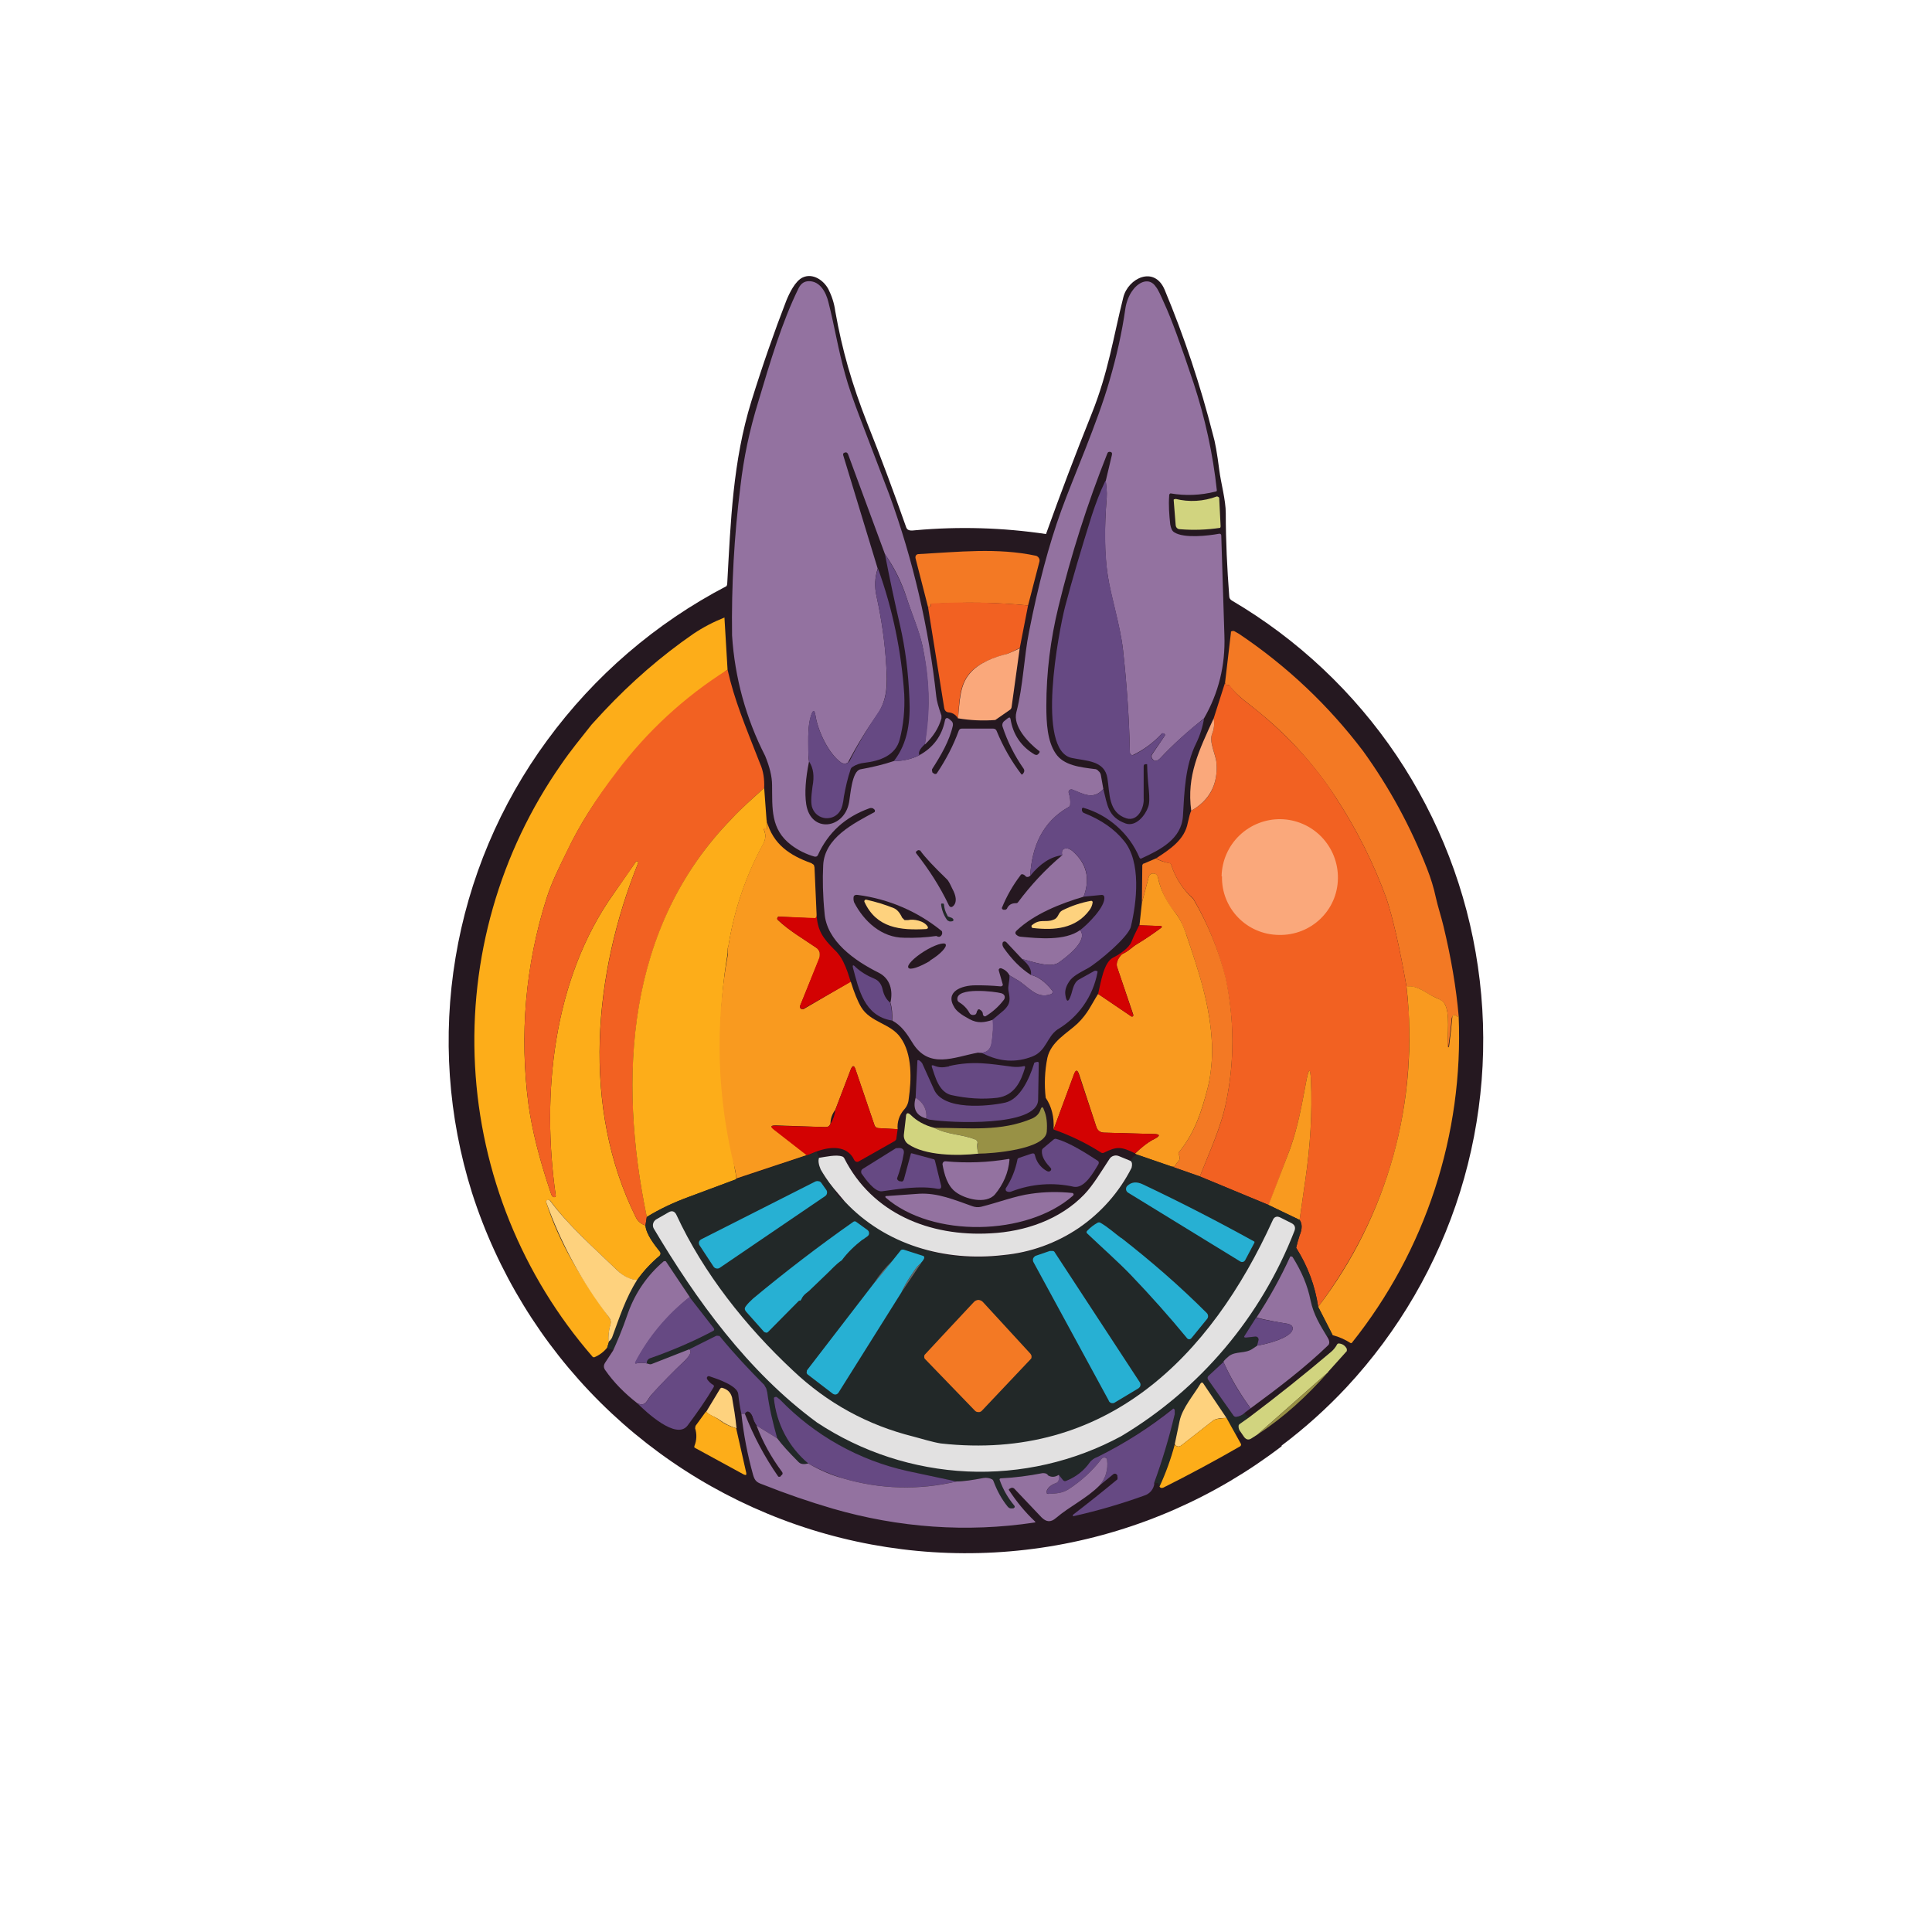 <svg width="24" height="24" viewBox="0 0 24 24" fill="none" xmlns="http://www.w3.org/2000/svg">
<path d="M15.921 17.953V17.966C15.101 18.594 14.142 19.016 13.124 19.196C12.107 19.376 11.061 19.309 10.075 19C9.089 18.691 8.191 18.15 7.458 17.422C6.725 16.694 6.178 15.8 5.863 14.816C5.566 13.872 5.496 12.871 5.659 11.895C5.821 10.919 6.211 9.994 6.797 9.197C7.383 8.396 8.145 7.74 9.025 7.281C9.031 7.271 9.034 7.259 9.034 7.247C9.077 6.476 9.103 5.73 9.334 4.984C9.475 4.53 9.621 4.114 9.767 3.737C9.805 3.643 9.878 3.489 9.973 3.446C10.097 3.39 10.23 3.48 10.29 3.591C10.333 3.677 10.363 3.767 10.376 3.866C10.461 4.346 10.581 4.766 10.774 5.259C10.945 5.687 11.104 6.116 11.258 6.553C11.275 6.6 11.331 6.591 11.37 6.587C11.911 6.538 12.457 6.554 12.994 6.634C13.173 6.134 13.362 5.636 13.56 5.143C13.77 4.62 13.83 4.187 13.954 3.694C14.014 3.454 14.34 3.296 14.468 3.6C14.712 4.185 14.912 4.786 15.068 5.4C15.094 5.486 15.12 5.631 15.146 5.837C15.167 6.004 15.227 6.21 15.227 6.377C15.227 6.72 15.244 7.063 15.27 7.406C15.27 7.431 15.283 7.449 15.304 7.461C16.121 7.942 16.82 8.6 17.349 9.386C17.877 10.173 18.223 11.068 18.359 12.006C18.496 12.944 18.42 13.9 18.138 14.805C17.855 15.71 17.373 16.539 16.727 17.233C16.48 17.497 16.21 17.74 15.921 17.957V17.953Z" fill="#251820"/>
<path d="M11.49 9.244L11.52 8.97C11.554 8.657 11.52 8.327 11.46 8.027C11.417 7.83 11.327 7.629 11.263 7.427C11.201 7.233 11.11 7.05 10.993 6.883L10.534 5.64C10.525 5.623 10.513 5.614 10.491 5.623L10.483 5.627C10.48 5.628 10.478 5.63 10.477 5.633C10.475 5.635 10.474 5.637 10.474 5.64V5.653L10.903 7.063C10.868 7.17 10.86 7.286 10.89 7.414C10.95 7.689 10.993 7.971 11.01 8.28C11.023 8.49 11.023 8.691 10.903 8.867C10.767 9.06 10.643 9.262 10.534 9.471C10.526 9.477 10.517 9.482 10.508 9.484C10.498 9.486 10.488 9.486 10.478 9.484C10.469 9.483 10.461 9.48 10.453 9.476C10.286 9.36 10.157 9.064 10.131 8.893C10.118 8.816 10.101 8.811 10.075 8.889C10.033 9.017 10.041 9.171 10.041 9.313C10.041 9.369 10.041 9.416 10.05 9.459C10.007 9.673 9.994 9.849 10.015 9.99C10.071 10.354 10.487 10.299 10.547 9.969C10.564 9.883 10.581 9.579 10.688 9.557C10.834 9.531 10.976 9.497 11.104 9.454C11.22 9.454 11.327 9.429 11.421 9.381C11.593 9.287 11.7 9.141 11.738 8.953C11.743 8.919 11.764 8.91 11.79 8.931L11.811 8.949C11.821 8.956 11.829 8.966 11.834 8.977C11.838 8.988 11.839 9.001 11.837 9.013C11.794 9.206 11.687 9.386 11.58 9.553C11.576 9.561 11.576 9.57 11.58 9.579C11.58 9.587 11.58 9.596 11.588 9.6L11.601 9.609C11.606 9.613 11.612 9.615 11.618 9.615C11.625 9.615 11.631 9.613 11.636 9.609C11.751 9.437 11.841 9.266 11.91 9.077C11.918 9.06 11.927 9.051 11.948 9.051H12.338C12.348 9.051 12.357 9.054 12.365 9.059C12.373 9.065 12.378 9.072 12.381 9.081C12.46 9.274 12.563 9.456 12.69 9.621H12.698L12.707 9.613L12.716 9.6C12.721 9.593 12.724 9.584 12.724 9.574C12.724 9.565 12.721 9.556 12.716 9.549C12.603 9.388 12.515 9.212 12.454 9.026C12.45 9.014 12.45 9.002 12.453 8.991C12.456 8.98 12.462 8.969 12.471 8.961L12.523 8.919C12.54 8.91 12.548 8.91 12.553 8.931C12.583 9.124 12.685 9.274 12.853 9.373C12.874 9.381 12.887 9.381 12.9 9.364L12.908 9.356L12.913 9.347C12.914 9.344 12.914 9.341 12.914 9.339C12.914 9.336 12.914 9.333 12.913 9.33L12.904 9.326C12.775 9.227 12.578 9.021 12.626 8.846C12.711 8.52 12.72 8.156 12.784 7.843C12.896 7.273 13.028 6.771 13.183 6.343C13.328 5.94 13.633 5.254 13.783 4.727C13.868 4.436 13.937 4.136 13.98 3.831C13.993 3.746 14.027 3.66 14.078 3.596C14.151 3.501 14.28 3.441 14.361 3.566C14.383 3.591 14.417 3.664 14.464 3.771C14.55 3.956 14.67 4.286 14.828 4.761C14.97 5.194 15.068 5.64 15.116 6.09C15.116 6.099 15.111 6.107 15.098 6.107C14.916 6.153 14.726 6.161 14.541 6.129C14.537 6.13 14.534 6.132 14.531 6.135C14.528 6.138 14.526 6.142 14.524 6.146V6.159C14.515 6.274 14.524 6.394 14.537 6.514C14.546 6.561 14.558 6.596 14.588 6.613C14.708 6.69 15.008 6.656 15.146 6.63C15.152 6.629 15.158 6.631 15.163 6.634C15.168 6.639 15.171 6.645 15.171 6.651L15.21 7.894C15.223 8.267 15.137 8.61 14.957 8.923C14.755 9.086 14.571 9.249 14.408 9.424C14.37 9.459 14.34 9.463 14.314 9.424C14.308 9.416 14.305 9.406 14.305 9.396C14.305 9.386 14.308 9.377 14.314 9.369L14.468 9.141C14.477 9.129 14.473 9.12 14.456 9.111H14.434C14.331 9.224 14.207 9.316 14.07 9.381L14.053 9.377C14.047 9.374 14.043 9.37 14.04 9.364C14.037 9.359 14.035 9.353 14.036 9.347C14.027 8.923 13.997 8.499 13.95 8.07C13.915 7.766 13.8 7.414 13.761 7.149C13.718 6.874 13.718 6.553 13.748 6.184C13.753 6.111 13.744 6.043 13.736 5.974L13.813 5.649V5.627C13.811 5.624 13.808 5.621 13.806 5.619C13.803 5.617 13.799 5.615 13.796 5.614C13.774 5.61 13.761 5.614 13.753 5.64C13.507 6.258 13.305 6.892 13.148 7.539C13.05 7.941 12.998 8.353 12.998 8.769C12.998 8.983 13.011 9.21 13.114 9.36C13.213 9.51 13.423 9.531 13.594 9.553C13.616 9.553 13.633 9.561 13.646 9.579C13.661 9.59 13.671 9.607 13.675 9.626L13.706 9.801C13.581 9.943 13.457 9.861 13.324 9.81C13.318 9.807 13.311 9.806 13.304 9.807C13.297 9.808 13.291 9.81 13.286 9.814C13.28 9.819 13.277 9.825 13.275 9.832C13.274 9.839 13.274 9.846 13.277 9.853C13.293 9.9 13.299 9.949 13.294 9.999C13.294 10.004 13.292 10.009 13.289 10.014C13.286 10.018 13.282 10.022 13.277 10.024C12.947 10.209 12.818 10.521 12.797 10.881L12.771 10.894C12.758 10.894 12.75 10.894 12.741 10.886C12.732 10.873 12.718 10.864 12.703 10.86C12.694 10.86 12.681 10.86 12.677 10.873C12.582 10.997 12.504 11.134 12.445 11.28L12.45 11.293L12.463 11.301H12.493L12.501 11.293C12.505 11.293 12.51 11.293 12.51 11.284C12.531 11.241 12.566 11.22 12.617 11.22C12.63 11.22 12.638 11.22 12.647 11.207C12.801 11.001 12.981 10.804 13.195 10.624C13.183 10.569 13.2 10.539 13.247 10.539C13.273 10.539 13.298 10.551 13.324 10.573C13.495 10.723 13.547 10.911 13.461 11.139C13.174 11.224 12.848 11.353 12.63 11.559C12.604 11.584 12.608 11.606 12.647 11.627C12.656 11.632 12.666 11.635 12.677 11.636C12.9 11.657 13.226 11.691 13.418 11.554C13.521 11.683 13.255 11.884 13.153 11.957C13.046 12.03 12.823 11.944 12.698 11.914L12.501 11.704L12.488 11.696C12.483 11.694 12.477 11.694 12.472 11.696C12.467 11.697 12.462 11.7 12.458 11.704L12.454 11.717C12.45 11.734 12.454 11.751 12.467 11.773C12.566 11.914 12.677 12.03 12.806 12.111C12.891 12.129 12.981 12.193 13.067 12.3C13.07 12.303 13.072 12.306 13.074 12.31C13.075 12.313 13.076 12.317 13.076 12.321C13.076 12.325 13.075 12.329 13.074 12.333C13.072 12.337 13.07 12.34 13.067 12.343L13.054 12.351C12.866 12.416 12.775 12.248 12.626 12.167C12.597 12.15 12.568 12.133 12.54 12.116C12.519 12.075 12.484 12.045 12.441 12.03C12.438 12.028 12.435 12.028 12.431 12.028C12.428 12.027 12.425 12.028 12.421 12.029C12.418 12.03 12.415 12.032 12.413 12.035C12.41 12.037 12.408 12.04 12.407 12.043V12.056L12.454 12.219C12.456 12.223 12.457 12.227 12.457 12.231C12.457 12.236 12.456 12.24 12.454 12.244L12.437 12.253H12.428C12.324 12.243 12.22 12.239 12.116 12.24C11.948 12.24 11.73 12.317 11.858 12.518C11.884 12.561 11.944 12.608 12.043 12.66C12.146 12.716 12.227 12.703 12.334 12.668C12.343 12.754 12.334 12.84 12.321 12.947C12.308 13.046 12.248 13.088 12.15 13.076C11.85 13.131 11.537 13.29 11.331 12.947C11.263 12.836 11.198 12.741 11.083 12.677C11.087 12.6 11.083 12.523 11.061 12.454C11.095 12.309 11.061 12.154 10.911 12.081C10.62 11.936 10.268 11.691 10.243 11.344C10.221 11.121 10.217 10.924 10.226 10.748C10.243 10.406 10.603 10.23 10.864 10.088C10.866 10.087 10.867 10.085 10.867 10.083C10.868 10.08 10.868 10.078 10.868 10.076V10.063L10.86 10.054C10.852 10.046 10.843 10.04 10.832 10.038C10.821 10.036 10.81 10.037 10.8 10.041C10.5 10.149 10.286 10.341 10.157 10.629L10.14 10.641H10.118C10.013 10.611 9.914 10.562 9.827 10.496C9.57 10.299 9.595 10.041 9.591 9.754C9.591 9.647 9.561 9.527 9.505 9.39C9.267 8.925 9.127 8.416 9.094 7.894C9.085 7.277 9.12 6.66 9.197 6.047C9.24 5.679 9.308 5.353 9.424 4.976C9.565 4.504 9.711 4.007 9.921 3.579C9.951 3.519 9.994 3.493 10.05 3.493C10.187 3.493 10.26 3.63 10.29 3.75C10.367 4.05 10.414 4.354 10.5 4.654C10.538 4.796 10.603 4.98 10.688 5.203L11.048 6.146C11.342 6.955 11.538 7.797 11.631 8.653C11.636 8.704 11.657 8.781 11.695 8.889V8.923C11.661 9.043 11.593 9.15 11.494 9.244H11.49Z" fill="#9372A0"/>
<path d="M13.736 5.974C13.744 6.043 13.753 6.111 13.748 6.18C13.718 6.553 13.723 6.874 13.761 7.149C13.804 7.414 13.915 7.761 13.95 8.07C13.999 8.5 14.028 8.932 14.036 9.364L14.053 9.377C14.058 9.38 14.064 9.381 14.07 9.381C14.076 9.381 14.082 9.38 14.087 9.377C14.22 9.31 14.339 9.218 14.438 9.107H14.447L14.456 9.111C14.473 9.12 14.477 9.129 14.468 9.141L14.31 9.369C14.304 9.377 14.301 9.386 14.301 9.396C14.301 9.406 14.304 9.416 14.31 9.424C14.34 9.463 14.37 9.459 14.408 9.424C14.571 9.253 14.751 9.081 14.957 8.927C14.939 9.034 14.906 9.138 14.858 9.236C14.721 9.514 14.713 9.836 14.695 10.136C14.678 10.423 14.413 10.556 14.181 10.663C14.179 10.664 14.177 10.665 14.174 10.666C14.171 10.666 14.169 10.666 14.166 10.665C14.164 10.664 14.162 10.663 14.16 10.661C14.158 10.659 14.156 10.657 14.155 10.654C14.092 10.505 13.996 10.371 13.874 10.264C13.753 10.156 13.609 10.077 13.453 10.033C13.45 10.034 13.447 10.036 13.445 10.038C13.443 10.04 13.441 10.043 13.44 10.046V10.067C13.444 10.084 13.453 10.097 13.47 10.101C13.684 10.187 13.843 10.299 13.958 10.44C14.181 10.701 14.121 11.211 14.048 11.511C14.018 11.64 13.637 11.957 13.517 12.026C13.44 12.069 13.35 12.111 13.298 12.171C13.247 12.236 13.226 12.3 13.234 12.356C13.247 12.454 13.273 12.454 13.303 12.364C13.324 12.309 13.333 12.206 13.405 12.167L13.581 12.069C13.594 12.06 13.607 12.056 13.616 12.06C13.633 12.06 13.637 12.069 13.633 12.081C13.605 12.228 13.547 12.367 13.461 12.489C13.376 12.611 13.264 12.713 13.136 12.789C13.003 12.883 12.998 13.054 12.827 13.123C12.621 13.204 12.42 13.191 12.214 13.088C12.204 13.083 12.192 13.08 12.18 13.08C12.168 13.08 12.157 13.079 12.146 13.076C12.244 13.088 12.304 13.046 12.317 12.947C12.334 12.844 12.338 12.75 12.33 12.668L12.471 12.549C12.557 12.467 12.548 12.411 12.527 12.304C12.518 12.248 12.544 12.184 12.54 12.116L12.626 12.167C12.775 12.248 12.866 12.416 13.054 12.351L13.067 12.343L13.075 12.33C13.077 12.325 13.077 12.319 13.075 12.314C13.074 12.309 13.071 12.304 13.067 12.3C12.981 12.193 12.896 12.129 12.806 12.111C12.818 12.051 12.784 11.987 12.698 11.914C12.823 11.944 13.046 12.03 13.153 11.957C13.255 11.884 13.521 11.683 13.418 11.554C13.504 11.49 13.736 11.263 13.718 11.143C13.718 11.139 13.716 11.135 13.714 11.132C13.713 11.128 13.71 11.125 13.707 11.123C13.703 11.12 13.7 11.119 13.696 11.118C13.692 11.117 13.688 11.117 13.684 11.117L13.461 11.139C13.547 10.911 13.5 10.723 13.324 10.573C13.303 10.552 13.276 10.54 13.247 10.539C13.204 10.539 13.183 10.569 13.195 10.624C13.054 10.641 12.921 10.727 12.797 10.881C12.818 10.521 12.947 10.209 13.277 10.024C13.282 10.022 13.286 10.018 13.289 10.014C13.292 10.009 13.294 10.004 13.294 9.999C13.299 9.949 13.293 9.9 13.277 9.853L13.277 9.831L13.286 9.814C13.291 9.809 13.299 9.806 13.306 9.806C13.314 9.805 13.322 9.806 13.328 9.81C13.457 9.861 13.585 9.943 13.706 9.801C13.757 9.999 13.761 10.149 13.984 10.23C14.113 10.273 14.228 10.127 14.263 10.024C14.28 9.981 14.28 9.909 14.271 9.81C14.26 9.705 14.252 9.599 14.25 9.493H14.233C14.216 9.493 14.207 9.501 14.207 9.519V9.917C14.216 10.028 14.138 10.209 13.993 10.166C13.765 10.093 13.787 9.853 13.757 9.669C13.723 9.446 13.495 9.454 13.316 9.416C12.866 9.326 13.153 7.843 13.23 7.539C13.32 7.196 13.431 6.823 13.56 6.411C13.611 6.253 13.667 6.107 13.731 5.974H13.736Z" fill="#664983"/>
<path d="M14.601 6.197C14.772 6.24 14.951 6.229 15.116 6.167C15.122 6.167 15.127 6.169 15.133 6.172C15.138 6.175 15.143 6.179 15.146 6.184V6.197L15.163 6.54L15.158 6.557C14.992 6.582 14.824 6.588 14.657 6.574C14.642 6.574 14.629 6.568 14.618 6.557C14.611 6.549 14.606 6.538 14.605 6.527L14.58 6.214V6.206L14.588 6.201H14.601V6.197Z" fill="#D1D47F"/>
<path d="M12.771 7.521C12.37 7.482 11.965 7.476 11.563 7.504C11.561 7.508 11.561 7.513 11.563 7.517C11.563 7.534 11.554 7.539 11.528 7.539L11.374 6.939C11.372 6.932 11.371 6.925 11.372 6.919C11.372 6.912 11.375 6.906 11.378 6.9C11.382 6.895 11.387 6.89 11.393 6.887C11.399 6.884 11.406 6.883 11.413 6.883C11.901 6.857 12.39 6.801 12.87 6.904C12.877 6.906 12.884 6.909 12.889 6.914C12.895 6.918 12.9 6.924 12.904 6.93C12.908 6.936 12.911 6.943 12.913 6.951C12.914 6.958 12.914 6.965 12.913 6.973L12.771 7.521Z" fill="#F37924"/>
<path d="M10.993 6.883C11.108 7.054 11.198 7.234 11.263 7.427C11.327 7.629 11.421 7.83 11.46 8.027C11.551 8.427 11.561 8.841 11.49 9.244C11.425 9.304 11.404 9.347 11.421 9.381C11.323 9.431 11.214 9.456 11.104 9.454C11.284 9.223 11.31 8.944 11.297 8.679C11.284 8.349 11.245 8.049 11.181 7.77C11.113 7.475 11.05 7.18 10.993 6.883Z" fill="#664983"/>
<path d="M10.907 7.063C11.089 7.566 11.198 8.093 11.233 8.627C11.241 8.816 11.224 9 11.177 9.184C11.126 9.386 10.928 9.454 10.736 9.476C10.684 9.481 10.633 9.499 10.59 9.527C10.58 9.533 10.572 9.542 10.568 9.553C10.53 9.664 10.504 9.78 10.483 9.896C10.474 9.981 10.457 10.041 10.44 10.067C10.422 10.099 10.395 10.125 10.363 10.142C10.331 10.159 10.294 10.166 10.258 10.164C10.222 10.161 10.187 10.148 10.158 10.127C10.128 10.105 10.106 10.075 10.093 10.041C10.071 9.99 10.075 9.904 10.093 9.771C10.118 9.643 10.105 9.54 10.05 9.459C10.043 9.41 10.041 9.362 10.041 9.313C10.041 9.171 10.033 9.013 10.075 8.884C10.101 8.811 10.118 8.816 10.131 8.893C10.157 9.064 10.286 9.364 10.453 9.476C10.461 9.481 10.47 9.485 10.48 9.486C10.49 9.488 10.5 9.487 10.51 9.485C10.519 9.483 10.528 9.478 10.536 9.472C10.544 9.466 10.551 9.459 10.556 9.45C10.654 9.253 10.77 9.056 10.898 8.867C11.027 8.691 11.027 8.49 11.01 8.28C10.993 7.989 10.953 7.699 10.89 7.414C10.86 7.286 10.868 7.17 10.907 7.063Z" fill="#664983"/>
<path d="M12.771 7.521L12.668 8.049C12.619 8.074 12.569 8.099 12.518 8.121C12.351 8.164 12.154 8.237 12.047 8.361C11.918 8.511 11.918 8.696 11.901 8.927C11.891 8.906 11.875 8.888 11.855 8.874C11.836 8.861 11.813 8.852 11.79 8.85C11.774 8.85 11.759 8.844 11.747 8.833C11.738 8.823 11.732 8.811 11.73 8.799L11.528 7.539C11.554 7.539 11.567 7.534 11.563 7.517C11.561 7.513 11.561 7.508 11.563 7.504C11.564 7.502 11.566 7.5 11.568 7.498C11.57 7.497 11.573 7.496 11.575 7.496C11.995 7.474 12.39 7.483 12.771 7.521Z" fill="#F26122"/>
<path d="M9.038 8.319L8.867 8.447C8.408 8.763 8.002 9.151 7.667 9.596C7.401 9.926 7.195 10.256 7.041 10.581C6.925 10.817 6.853 10.963 6.788 11.164C6.527 11.989 6.451 12.861 6.565 13.719C6.608 14.031 6.698 14.391 6.835 14.799C6.844 14.82 6.848 14.858 6.878 14.871H6.887C6.891 14.871 6.896 14.87 6.899 14.866C6.902 14.863 6.904 14.859 6.904 14.854C6.724 13.603 6.865 12.167 7.624 11.1L7.898 10.706C7.907 10.697 7.911 10.697 7.92 10.701C7.928 10.701 7.928 10.71 7.928 10.719C7.371 12.098 7.221 13.753 7.898 15.12C7.92 15.167 7.963 15.206 8.018 15.223C8.027 15.334 8.13 15.463 8.198 15.549C8.204 15.556 8.207 15.566 8.206 15.575C8.205 15.585 8.201 15.593 8.194 15.6C8.091 15.686 7.997 15.784 7.915 15.9C7.83 15.9 7.744 15.857 7.658 15.771C7.38 15.501 7.067 15.231 6.835 14.914C6.827 14.906 6.814 14.901 6.793 14.914C6.784 14.914 6.784 14.923 6.784 14.931C6.955 15.471 7.238 15.904 7.564 16.363C7.585 16.393 7.594 16.423 7.581 16.461C7.56 16.534 7.555 16.603 7.564 16.671L7.543 16.74C7.501 16.793 7.446 16.834 7.384 16.86H7.371L7.363 16.856C6.486 15.848 5.972 14.575 5.901 13.241C5.83 11.907 6.207 10.588 6.973 9.493C7.084 9.33 7.221 9.163 7.35 9L7.5 8.837C7.838 8.477 8.211 8.151 8.614 7.873C8.735 7.792 8.864 7.725 9 7.671V7.684L9.038 8.319Z" fill="#FDAD19"/>
<path d="M18.12 12.621C18.111 12.63 18.103 12.63 18.094 12.621C18.092 12.618 18.088 12.615 18.085 12.613C18.081 12.61 18.077 12.609 18.073 12.608C18.06 12.608 18.051 12.613 18.043 12.621L18.034 12.647C18.023 12.769 18.008 12.89 17.991 13.011C17.983 13.011 17.983 13.007 17.983 13.003C17.978 12.866 18.017 12.579 17.944 12.467C17.927 12.441 17.893 12.416 17.837 12.394C17.726 12.351 17.605 12.227 17.473 12.261C17.387 11.764 17.301 11.4 17.224 11.164C17.064 10.724 16.854 10.305 16.598 9.913C16.342 9.519 16.027 9.166 15.664 8.867C15.54 8.76 15.373 8.653 15.278 8.524C15.274 8.511 15.261 8.507 15.244 8.507C15.231 8.507 15.223 8.507 15.223 8.494L15.218 8.481L15.291 7.86V7.847C15.294 7.844 15.299 7.841 15.303 7.84C15.307 7.838 15.312 7.838 15.317 7.839H15.33L15.39 7.873C15.99 8.276 16.504 8.764 16.933 9.33C17.258 9.78 17.524 10.27 17.726 10.787C17.773 10.907 17.811 11.027 17.837 11.151C17.863 11.267 17.901 11.379 17.931 11.503C18.026 11.897 18.09 12.274 18.12 12.621Z" fill="#F37924"/>
<path d="M12.668 8.049L12.566 8.786C12.565 8.792 12.563 8.797 12.56 8.802C12.557 8.808 12.553 8.812 12.548 8.816L12.364 8.944C12.21 8.956 12.054 8.949 11.901 8.923C11.923 8.696 11.923 8.511 12.047 8.366C12.154 8.237 12.351 8.16 12.518 8.121C12.569 8.1 12.619 8.077 12.668 8.053L12.668 8.049Z" fill="#FAA87B"/>
<path d="M9.038 8.319C9.124 8.7 9.248 8.991 9.441 9.484C9.484 9.579 9.497 9.681 9.493 9.789C9.347 9.917 9.214 10.041 9.094 10.166C7.783 11.511 7.675 13.389 8.035 15.116L8.018 15.223C7.992 15.215 7.968 15.201 7.948 15.184C7.927 15.166 7.91 15.144 7.898 15.12C7.221 13.748 7.375 12.098 7.928 10.719C7.928 10.71 7.928 10.706 7.92 10.701C7.911 10.697 7.907 10.701 7.898 10.706C7.77 10.899 7.675 11.027 7.624 11.1C6.865 12.167 6.724 13.603 6.904 14.854C6.904 14.859 6.902 14.863 6.899 14.866C6.896 14.87 6.891 14.871 6.887 14.871H6.878C6.848 14.858 6.844 14.82 6.835 14.799C6.698 14.391 6.608 14.031 6.565 13.719C6.454 12.853 6.523 12.004 6.788 11.164C6.853 10.963 6.925 10.817 7.041 10.577C7.195 10.256 7.401 9.926 7.658 9.591C8.037 9.086 8.504 8.655 9.038 8.319ZM15.214 8.481C15.216 8.486 15.219 8.49 15.223 8.494C15.223 8.503 15.231 8.511 15.244 8.507C15.261 8.507 15.274 8.511 15.283 8.524C15.368 8.653 15.54 8.76 15.664 8.867C16.063 9.201 16.371 9.553 16.598 9.913C16.854 10.305 17.064 10.724 17.224 11.164C17.301 11.4 17.387 11.764 17.473 12.261C17.49 12.45 17.503 12.57 17.503 12.626C17.554 13.954 17.177 15.159 16.375 16.234C16.337 15.973 16.244 15.723 16.101 15.501C16.113 15.449 16.127 15.398 16.144 15.347C16.178 15.266 16.178 15.201 16.144 15.154L16.213 14.674C16.277 14.246 16.303 13.821 16.285 13.418C16.277 13.264 16.26 13.264 16.23 13.414C16.174 13.714 16.127 13.989 16.024 14.276L15.763 14.97L14.905 14.614C15.025 14.31 15.171 13.997 15.231 13.693C15.338 13.178 15.334 12.664 15.223 12.15C15.137 11.804 15.003 11.472 14.824 11.164C14.695 11.049 14.601 10.907 14.55 10.744C14.548 10.739 14.545 10.733 14.54 10.73C14.536 10.726 14.53 10.723 14.524 10.723C14.467 10.711 14.412 10.691 14.361 10.663C14.533 10.551 14.717 10.431 14.755 10.221C14.773 10.14 14.786 10.093 14.798 10.071C15.03 9.943 15.133 9.741 15.111 9.471C15.107 9.386 15.017 9.214 15.056 9.12C15.082 9.058 15.089 8.989 15.077 8.923L15.218 8.481L15.214 8.481Z" fill="#F26122"/>
<path d="M15.077 8.923C15.089 8.989 15.082 9.058 15.056 9.12C15.017 9.219 15.107 9.386 15.111 9.476C15.133 9.741 15.025 9.943 14.798 10.071C14.738 9.634 14.897 9.317 15.077 8.923Z" fill="#FAA87B"/>
<path d="M9.493 9.789L9.523 10.196L9.527 10.303C9.527 10.311 9.527 10.311 9.523 10.307L9.505 10.294L9.501 10.29H9.493L9.489 10.292L9.487 10.295L9.487 10.299L9.488 10.303C9.514 10.363 9.514 10.418 9.484 10.479C9.265 10.879 9.117 11.314 9.047 11.764C9.03 11.79 9.043 11.829 9.038 11.85C8.931 12.485 8.922 13.133 9.013 13.77C9.053 14.02 9.091 14.27 9.128 14.52C9.137 14.563 9.145 14.601 9.145 14.649L8.571 14.863C8.37 14.936 8.19 15.021 8.035 15.12C7.675 13.389 7.778 11.511 9.094 10.166C9.214 10.037 9.351 9.917 9.493 9.789Z" fill="#FDAD19"/>
<path d="M15.18 10.886C15.171 11.284 15.488 11.61 15.887 11.614C16.285 11.623 16.616 11.31 16.62 10.911C16.623 10.72 16.55 10.535 16.417 10.397C16.284 10.259 16.102 10.18 15.911 10.176C15.719 10.173 15.534 10.246 15.396 10.379C15.258 10.512 15.179 10.694 15.175 10.886H15.18Z" fill="#FAA87B"/>
<path d="M9.523 10.196C9.604 10.487 9.805 10.624 10.08 10.723L10.11 10.744L10.118 10.774L10.144 11.361V11.379C10.144 11.383 10.144 11.387 10.142 11.39C10.141 11.394 10.139 11.397 10.136 11.4C10.131 11.405 10.125 11.408 10.118 11.409L9.685 11.387H9.668C9.663 11.39 9.659 11.394 9.657 11.4C9.654 11.405 9.654 11.411 9.655 11.417L9.664 11.43C9.801 11.559 9.99 11.67 10.14 11.773C10.161 11.786 10.174 11.807 10.183 11.829V11.897L9.938 12.497V12.514L9.947 12.531L9.964 12.536H9.981L10.568 12.193C10.611 12.33 10.654 12.437 10.697 12.51C10.813 12.703 11.061 12.711 11.185 12.887C11.335 13.093 11.323 13.414 11.288 13.654C11.284 13.704 11.263 13.751 11.228 13.787C11.2 13.82 11.178 13.858 11.165 13.899C11.152 13.941 11.147 13.984 11.151 14.027L10.911 14.014C10.901 14.014 10.891 14.01 10.883 14.004C10.874 13.998 10.868 13.989 10.864 13.98L10.628 13.286C10.611 13.23 10.59 13.23 10.568 13.286L10.376 13.787C10.338 13.836 10.317 13.896 10.316 13.959C10.303 13.989 10.286 14.001 10.255 14.001L9.638 13.98C9.574 13.98 9.565 13.993 9.617 14.031L10.024 14.348L9.145 14.64C9.145 14.597 9.137 14.554 9.128 14.516C8.909 13.644 8.879 12.734 9.043 11.85C9.043 11.824 9.03 11.786 9.047 11.76C9.117 11.309 9.265 10.874 9.484 10.474C9.498 10.448 9.506 10.419 9.507 10.389C9.508 10.359 9.501 10.33 9.488 10.303C9.486 10.303 9.484 10.302 9.482 10.3C9.481 10.299 9.48 10.296 9.48 10.294C9.48 10.292 9.481 10.29 9.482 10.288C9.484 10.287 9.486 10.286 9.488 10.286H9.505L9.523 10.303L9.527 10.303V10.191L9.523 10.196Z" fill="#F99A1F"/>
<path d="M11.828 11.036C11.88 11.13 11.884 11.198 11.854 11.241C11.824 11.28 11.798 11.276 11.781 11.233C11.674 11.01 11.541 10.804 11.387 10.607C11.374 10.594 11.374 10.581 11.387 10.573L11.4 10.564C11.403 10.562 11.407 10.561 11.411 10.561C11.414 10.561 11.418 10.562 11.421 10.564H11.43C11.49 10.65 11.601 10.766 11.76 10.92C11.777 10.933 11.798 10.971 11.828 11.036Z" fill="#251820"/>
<path d="M14.357 10.663C14.408 10.693 14.464 10.71 14.528 10.723C14.537 10.723 14.546 10.731 14.55 10.744C14.601 10.907 14.695 11.049 14.824 11.168C15.004 11.475 15.14 11.805 15.227 12.15C15.334 12.664 15.338 13.178 15.231 13.693C15.171 13.993 15.025 14.31 14.905 14.614L14.563 14.494L14.58 14.49C14.593 14.49 14.601 14.481 14.605 14.469C14.612 14.455 14.62 14.444 14.631 14.434C14.657 14.409 14.661 14.379 14.644 14.344C14.641 14.34 14.639 14.335 14.639 14.329C14.639 14.324 14.641 14.319 14.644 14.314C14.841 14.074 14.927 13.813 15.004 13.508C15.043 13.358 15.064 13.123 15.056 12.977C15.034 12.484 14.893 12.077 14.738 11.614C14.695 11.498 14.653 11.4 14.597 11.336C14.493 11.213 14.421 11.068 14.387 10.911C14.378 10.868 14.357 10.847 14.314 10.851C14.305 10.853 14.296 10.858 14.288 10.864C14.28 10.871 14.274 10.88 14.271 10.89L14.185 11.216L14.19 10.753C14.19 10.744 14.19 10.74 14.198 10.736C14.198 10.731 14.203 10.727 14.211 10.727L14.361 10.663L14.357 10.663Z" fill="#F37924"/>
<path d="M14.563 14.494L14.126 14.344C14.118 14.339 14.109 14.334 14.1 14.331C14.185 14.246 14.271 14.181 14.344 14.147C14.417 14.108 14.413 14.087 14.327 14.087L13.718 14.07C13.667 14.07 13.633 14.044 13.62 14.001L13.405 13.346C13.384 13.286 13.363 13.286 13.341 13.346L13.088 14.031C13.097 13.873 13.063 13.744 12.99 13.637C12.971 13.471 12.978 13.303 13.011 13.14C13.058 12.938 13.251 12.84 13.384 12.716C13.517 12.587 13.556 12.48 13.641 12.347L14.053 12.626C14.055 12.627 14.057 12.628 14.06 12.628C14.062 12.629 14.065 12.629 14.068 12.628C14.07 12.627 14.072 12.626 14.074 12.624C14.076 12.622 14.078 12.62 14.078 12.617V12.604L13.877 12.013C13.864 11.97 13.877 11.918 13.928 11.863C13.935 11.855 13.944 11.849 13.954 11.846C14.018 11.816 14.07 11.76 14.121 11.73C14.22 11.67 14.323 11.601 14.421 11.528C14.438 11.516 14.438 11.507 14.413 11.503L14.155 11.494L14.185 11.216L14.271 10.89C14.271 10.881 14.28 10.873 14.288 10.864C14.296 10.858 14.305 10.853 14.314 10.851C14.357 10.847 14.378 10.864 14.387 10.911C14.417 11.057 14.49 11.198 14.601 11.34C14.653 11.404 14.7 11.498 14.738 11.614C14.893 12.073 15.034 12.484 15.056 12.977C15.064 13.127 15.043 13.358 15.004 13.508C14.927 13.809 14.841 14.074 14.644 14.314C14.641 14.319 14.639 14.324 14.639 14.329C14.639 14.335 14.641 14.34 14.644 14.344C14.661 14.379 14.657 14.409 14.631 14.434C14.62 14.444 14.612 14.455 14.605 14.469C14.604 14.474 14.601 14.479 14.596 14.483C14.591 14.487 14.586 14.489 14.58 14.49H14.563V14.494Z" fill="#F99A1F"/>
<path d="M10.611 11.211C10.604 11.192 10.601 11.172 10.603 11.151C10.603 11.126 10.62 11.113 10.654 11.117C11.038 11.167 11.4 11.322 11.7 11.567C11.703 11.573 11.704 11.58 11.704 11.587C11.705 11.594 11.704 11.6 11.701 11.607C11.699 11.613 11.695 11.619 11.691 11.624C11.686 11.629 11.68 11.633 11.674 11.636C11.665 11.64 11.648 11.636 11.631 11.627C11.499 11.646 11.366 11.653 11.233 11.649C10.95 11.649 10.731 11.443 10.611 11.211Z" fill="#251820"/>
<path d="M11.207 11.4L11.237 11.43H11.28C11.348 11.413 11.481 11.438 11.524 11.511C11.526 11.515 11.527 11.518 11.527 11.522C11.527 11.526 11.526 11.53 11.524 11.533L11.507 11.541C11.181 11.559 10.89 11.528 10.74 11.207C10.738 11.204 10.737 11.2 10.737 11.196C10.737 11.193 10.738 11.189 10.74 11.186C10.742 11.181 10.746 11.178 10.751 11.177C10.756 11.175 10.761 11.175 10.765 11.177C10.881 11.203 10.993 11.237 11.1 11.28C11.143 11.297 11.177 11.336 11.207 11.4ZM13.084 11.426C13.153 11.404 13.14 11.34 13.195 11.31C13.309 11.253 13.43 11.212 13.556 11.19C13.559 11.19 13.563 11.192 13.566 11.194C13.569 11.196 13.571 11.199 13.573 11.203V11.211C13.568 11.246 13.556 11.276 13.534 11.306C13.363 11.537 13.101 11.559 12.831 11.528C12.828 11.528 12.824 11.527 12.821 11.524C12.818 11.522 12.816 11.519 12.814 11.516V11.503C12.814 11.498 12.814 11.494 12.823 11.49C12.921 11.409 12.99 11.464 13.084 11.426Z" fill="#FED27E"/>
<path d="M11.794 11.391L11.828 11.404L11.841 11.417C11.85 11.438 11.841 11.447 11.798 11.447L11.777 11.438C11.77 11.434 11.764 11.428 11.76 11.421C11.722 11.366 11.699 11.303 11.691 11.237C11.691 11.229 11.691 11.224 11.7 11.224H11.713C11.721 11.224 11.721 11.224 11.726 11.233C11.73 11.284 11.743 11.327 11.768 11.37C11.768 11.383 11.781 11.387 11.794 11.391Z" fill="#222828"/>
<path d="M10.144 11.357C10.153 11.559 10.226 11.657 10.358 11.79C10.414 11.841 10.448 11.893 10.474 11.944C10.517 12.03 10.543 12.116 10.568 12.197L9.981 12.531C9.977 12.534 9.973 12.535 9.969 12.535C9.964 12.535 9.96 12.534 9.956 12.533C9.952 12.531 9.948 12.529 9.945 12.525C9.942 12.522 9.94 12.518 9.938 12.514V12.497L10.178 11.897C10.187 11.875 10.188 11.851 10.181 11.828C10.174 11.805 10.16 11.786 10.14 11.773C9.99 11.67 9.797 11.559 9.668 11.43C9.66 11.43 9.66 11.421 9.655 11.417C9.655 11.412 9.656 11.407 9.658 11.402C9.66 11.398 9.664 11.394 9.668 11.391L9.685 11.387L10.114 11.404C10.118 11.405 10.122 11.405 10.125 11.405C10.129 11.404 10.133 11.402 10.136 11.4C10.139 11.397 10.141 11.394 10.142 11.39C10.144 11.387 10.144 11.383 10.144 11.379V11.361L10.144 11.357ZM14.151 11.494L14.413 11.503C14.438 11.503 14.438 11.516 14.421 11.528C14.323 11.601 14.22 11.67 14.121 11.73C14.07 11.76 14.018 11.816 13.95 11.846C13.941 11.85 13.934 11.855 13.928 11.863C13.881 11.918 13.864 11.97 13.877 12.013C13.945 12.213 14.012 12.413 14.078 12.613C14.078 12.616 14.077 12.618 14.075 12.621C14.074 12.623 14.072 12.625 14.069 12.626C14.066 12.627 14.063 12.629 14.06 12.628C14.057 12.628 14.055 12.627 14.053 12.626L13.641 12.347C13.675 12.206 13.71 11.957 13.825 11.897C13.903 11.858 14.023 11.781 14.057 11.696C14.087 11.618 14.121 11.559 14.151 11.494Z" fill="#D30202"/>
<path d="M11.554 11.931C11.683 11.854 11.768 11.76 11.747 11.73C11.73 11.7 11.605 11.739 11.477 11.82C11.348 11.901 11.263 11.991 11.284 12.021C11.301 12.056 11.425 12.013 11.554 11.936V11.931Z" fill="#251820"/>
<path d="M11.057 12.454C11.078 12.523 11.083 12.596 11.078 12.677C10.736 12.621 10.667 12.287 10.598 12.03C10.585 11.987 10.598 11.979 10.628 12.013C10.693 12.073 10.77 12.12 10.864 12.159C10.915 12.18 10.95 12.227 10.963 12.287C10.98 12.364 11.01 12.416 11.057 12.454Z" fill="#664983"/>
<path d="M17.473 12.257C17.601 12.227 17.726 12.347 17.837 12.394C17.893 12.416 17.927 12.437 17.944 12.467C18.017 12.579 17.978 12.866 17.983 13.003L17.991 13.011L18 13.003C18.017 12.875 18.031 12.746 18.043 12.617C18.047 12.613 18.051 12.611 18.057 12.609C18.062 12.608 18.067 12.607 18.073 12.608C18.081 12.608 18.09 12.613 18.094 12.621C18.103 12.63 18.111 12.63 18.12 12.621C18.182 14.092 17.71 15.535 16.791 16.684H16.778C16.71 16.641 16.637 16.607 16.555 16.586L16.375 16.234C17.24 15.101 17.634 13.678 17.473 12.261L17.473 12.257Z" fill="#F99A1F"/>
<path d="M12.146 12.549C12.138 12.555 12.134 12.565 12.133 12.574C12.131 12.584 12.127 12.593 12.12 12.6C12.112 12.605 12.103 12.608 12.094 12.608C12.084 12.61 12.074 12.608 12.064 12.604C12.055 12.599 12.048 12.592 12.043 12.583C12.013 12.528 11.968 12.482 11.914 12.45C11.908 12.447 11.903 12.441 11.899 12.435C11.895 12.43 11.893 12.423 11.893 12.416C11.876 12.257 12.364 12.317 12.437 12.338C12.446 12.34 12.455 12.344 12.463 12.35C12.47 12.356 12.476 12.364 12.48 12.373C12.482 12.382 12.482 12.391 12.48 12.4C12.478 12.409 12.473 12.417 12.467 12.424C12.405 12.505 12.328 12.574 12.24 12.626C12.235 12.626 12.23 12.625 12.225 12.623C12.221 12.62 12.217 12.617 12.214 12.613C12.212 12.609 12.21 12.604 12.21 12.6C12.21 12.574 12.197 12.557 12.175 12.544C12.171 12.54 12.166 12.538 12.161 12.538C12.155 12.538 12.149 12.54 12.146 12.544V12.549Z" fill="#9372A0"/>
<path d="M11.507 13.894C11.513 13.843 11.504 13.791 11.48 13.745C11.456 13.699 11.419 13.662 11.374 13.637L11.396 13.183V13.174C11.397 13.172 11.399 13.171 11.401 13.17C11.404 13.169 11.406 13.169 11.408 13.17H11.413C11.43 13.178 11.443 13.191 11.456 13.209L11.601 13.53C11.713 13.8 12.274 13.744 12.488 13.697C12.673 13.654 12.788 13.397 12.844 13.217C12.844 13.204 12.853 13.196 12.866 13.196L12.883 13.191C12.896 13.191 12.904 13.191 12.904 13.209L12.896 13.659C12.896 14.006 11.781 13.946 11.567 13.911C11.546 13.91 11.526 13.904 11.507 13.894Z" fill="#664983"/>
<path d="M11.79 13.243C12.094 13.174 12.304 13.217 12.574 13.251C12.624 13.257 12.675 13.255 12.724 13.243L12.733 13.247V13.264C12.681 13.436 12.604 13.607 12.39 13.637C12.201 13.659 12.013 13.646 11.816 13.603C11.661 13.564 11.618 13.376 11.575 13.251V13.234H11.593C11.665 13.264 11.708 13.264 11.79 13.247V13.243Z" fill="#664983"/>
<path d="M11.151 14.027L11.134 14.147C11.134 14.156 11.126 14.164 11.117 14.173L10.663 14.43C10.658 14.432 10.653 14.433 10.648 14.433C10.643 14.433 10.637 14.432 10.633 14.43C10.628 14.428 10.623 14.425 10.62 14.421C10.616 14.418 10.613 14.413 10.611 14.409C10.525 14.224 10.307 14.241 10.14 14.306L10.024 14.353L9.617 14.036C9.565 13.997 9.574 13.98 9.638 13.984L10.255 14.001C10.286 14.001 10.303 13.993 10.316 13.963C10.35 13.907 10.371 13.847 10.376 13.791L10.568 13.286C10.59 13.234 10.611 13.234 10.628 13.286L10.864 13.98C10.864 13.989 10.873 13.997 10.881 14.006L10.911 14.014L11.151 14.027ZM14.1 14.327C13.924 14.241 13.873 14.241 13.714 14.319C13.709 14.322 13.703 14.323 13.697 14.323C13.691 14.323 13.685 14.322 13.68 14.319C13.491 14.198 13.294 14.104 13.088 14.031L13.341 13.346C13.363 13.286 13.384 13.286 13.401 13.346L13.62 14.001C13.637 14.044 13.667 14.07 13.718 14.07L14.327 14.087C14.413 14.087 14.413 14.108 14.344 14.147C14.271 14.181 14.19 14.246 14.1 14.327Z" fill="#D30202"/>
<path d="M16.144 15.154L15.758 14.97L16.024 14.276C16.127 13.989 16.174 13.71 16.23 13.414C16.26 13.264 16.277 13.264 16.285 13.414C16.303 13.821 16.277 14.241 16.213 14.674L16.144 15.154Z" fill="#F99A1F"/>
<path d="M11.374 13.637C11.419 13.662 11.456 13.699 11.48 13.745C11.504 13.791 11.513 13.843 11.507 13.894C11.383 13.86 11.335 13.774 11.374 13.637Z" fill="#9372A0"/>
<path d="M12.154 14.331C12.143 14.291 12.14 14.249 12.146 14.207L12.141 14.177C12.135 14.167 12.126 14.16 12.116 14.156C11.953 14.087 11.777 14.1 11.605 14.01C12.038 14.01 12.433 14.061 12.823 13.894C12.878 13.868 12.908 13.834 12.925 13.787C12.938 13.744 12.956 13.744 12.968 13.787C13.003 13.864 13.011 13.959 13.003 14.061C12.981 14.28 12.321 14.331 12.154 14.331Z" fill="#989145"/>
<path d="M11.605 14.01C11.777 14.1 11.948 14.087 12.116 14.156C12.124 14.156 12.133 14.168 12.141 14.177C12.141 14.186 12.146 14.198 12.141 14.207C12.137 14.249 12.141 14.291 12.154 14.331C11.897 14.361 11.486 14.357 11.28 14.211C11.262 14.198 11.248 14.181 11.239 14.16C11.23 14.14 11.226 14.118 11.228 14.096L11.254 13.873C11.254 13.821 11.28 13.817 11.314 13.851C11.387 13.924 11.486 13.98 11.605 14.01Z" fill="#D1D47F"/>
<path d="M13.046 14.546C13.049 14.544 13.052 14.541 13.054 14.539C13.056 14.536 13.058 14.532 13.058 14.528C13.059 14.524 13.058 14.521 13.057 14.517C13.055 14.513 13.053 14.51 13.05 14.507C12.998 14.451 12.938 14.379 12.943 14.297C12.943 14.29 12.944 14.284 12.947 14.278C12.95 14.272 12.954 14.267 12.96 14.263L13.088 14.156C13.092 14.152 13.097 14.149 13.102 14.148C13.107 14.146 13.113 14.146 13.118 14.147C13.281 14.19 13.495 14.327 13.633 14.417C13.65 14.426 13.654 14.443 13.646 14.46C13.585 14.563 13.474 14.764 13.341 14.743C13.084 14.685 12.816 14.705 12.57 14.799C12.553 14.807 12.527 14.811 12.505 14.799C12.502 14.797 12.499 14.794 12.497 14.791C12.495 14.788 12.493 14.785 12.493 14.781V14.764C12.566 14.653 12.613 14.533 12.638 14.409C12.638 14.396 12.647 14.387 12.66 14.383L12.814 14.331C12.84 14.323 12.853 14.331 12.857 14.353C12.866 14.392 12.883 14.429 12.906 14.461C12.93 14.493 12.96 14.521 12.994 14.541C13.015 14.554 13.033 14.559 13.046 14.546ZM11.173 14.674H11.185C11.207 14.683 11.22 14.674 11.228 14.653L11.314 14.336C11.314 14.332 11.316 14.329 11.318 14.327H11.327L11.597 14.4C11.601 14.4 11.605 14.4 11.61 14.409L11.614 14.417L11.691 14.73C11.695 14.76 11.683 14.773 11.648 14.768C11.434 14.726 11.177 14.768 10.954 14.799C10.864 14.807 10.748 14.644 10.701 14.576C10.697 14.566 10.696 14.555 10.699 14.544C10.702 14.534 10.709 14.525 10.718 14.52L11.13 14.263H11.143C11.207 14.254 11.233 14.276 11.228 14.323C11.21 14.431 11.181 14.537 11.143 14.64C11.144 14.645 11.146 14.65 11.149 14.655C11.152 14.659 11.155 14.663 11.16 14.666C11.164 14.669 11.168 14.672 11.173 14.674Z" fill="#664983"/>
<path d="M10.144 14.306L10.174 14.383C10.161 14.426 10.17 14.469 10.195 14.528C10.23 14.588 10.281 14.67 10.358 14.764C10.384 14.833 10.431 14.884 10.495 14.927C10.748 15.185 11.057 15.38 11.399 15.496C11.741 15.613 12.105 15.647 12.463 15.596C12.798 15.565 13.121 15.449 13.4 15.259C13.678 15.069 13.905 14.812 14.057 14.511C14.066 14.469 14.066 14.438 14.044 14.426C14.066 14.374 14.095 14.348 14.13 14.344L14.563 14.494L14.905 14.614L15.763 14.97L16.144 15.154C16.178 15.201 16.178 15.266 16.144 15.347C16.127 15.398 16.113 15.449 16.101 15.501L16.11 15.514C16.247 15.737 16.337 15.977 16.375 16.234L16.555 16.586C16.543 16.577 16.517 16.586 16.487 16.607C16.397 16.461 16.316 16.337 16.281 16.157C16.238 15.962 16.16 15.776 16.05 15.608C16.047 15.607 16.043 15.606 16.039 15.606C16.035 15.606 16.032 15.607 16.028 15.608L16.02 15.617C15.904 15.874 15.763 16.127 15.604 16.367L15.463 16.59C15.45 16.607 15.454 16.616 15.476 16.616L15.595 16.603C15.601 16.603 15.607 16.604 15.612 16.606C15.617 16.608 15.622 16.611 15.626 16.616L15.634 16.628V16.646L15.621 16.718L15.557 16.761C15.471 16.817 15.355 16.783 15.27 16.847C15.242 16.866 15.217 16.889 15.197 16.916L15.013 17.091C15.007 17.097 15.004 17.104 15.003 17.112C15.002 17.12 15.004 17.128 15.008 17.134L15.325 17.588C15.334 17.597 15.343 17.601 15.355 17.601C15.398 17.597 15.437 17.58 15.467 17.546C15.463 17.563 15.476 17.58 15.518 17.601L15.398 17.691C15.394 17.695 15.39 17.7 15.388 17.705C15.386 17.71 15.385 17.716 15.386 17.721C15.386 17.738 15.386 17.756 15.398 17.768V17.79L15.386 17.799H15.377C15.368 17.799 15.364 17.799 15.36 17.807L15.355 17.828L15.236 17.614L14.948 17.186L14.94 17.177H14.931C14.928 17.177 14.925 17.178 14.922 17.179C14.919 17.181 14.916 17.183 14.914 17.186C14.828 17.331 14.687 17.49 14.653 17.653L14.588 17.94C14.543 18.121 14.481 18.297 14.404 18.467L14.391 18.437C14.391 18.424 14.378 18.42 14.366 18.424L14.34 18.428C14.438 18.146 14.524 17.858 14.593 17.567C14.597 17.55 14.597 17.532 14.593 17.516C14.591 17.511 14.587 17.507 14.582 17.504C14.578 17.502 14.572 17.501 14.567 17.503H14.558C14.267 17.738 13.958 17.931 13.633 18.099C13.59 18.12 13.56 18.141 13.547 18.159C13.469 18.265 13.362 18.347 13.238 18.394H13.221C13.217 18.394 13.212 18.392 13.208 18.39L13.153 18.321C13.11 18.347 13.075 18.351 13.041 18.338C13.031 18.335 13.022 18.329 13.015 18.321C12.998 18.304 12.977 18.296 12.951 18.304C12.775 18.334 12.604 18.356 12.437 18.364C12.415 18.364 12.411 18.373 12.42 18.39C12.462 18.507 12.524 18.616 12.604 18.711V18.724L12.595 18.733H12.587L12.578 18.737C12.553 18.741 12.536 18.737 12.518 18.716C12.438 18.619 12.377 18.509 12.338 18.39C12.335 18.385 12.331 18.38 12.325 18.377C12.293 18.36 12.255 18.354 12.218 18.36C12.081 18.386 11.97 18.403 11.88 18.403L11.275 18.274C10.652 18.139 10.084 17.818 9.647 17.353H9.634C9.63 17.353 9.625 17.354 9.622 17.357C9.618 17.359 9.615 17.362 9.613 17.366V17.378C9.638 17.678 9.78 17.944 10.041 18.18C9.985 18.193 9.947 18.189 9.921 18.163C9.801 18.043 9.711 17.948 9.655 17.863C9.593 17.661 9.547 17.455 9.518 17.246C9.512 17.23 9.503 17.216 9.493 17.203C9.292 17.009 9.102 16.804 8.923 16.59C8.914 16.589 8.905 16.59 8.897 16.594L8.563 16.766L8.091 16.946C8.078 16.95 8.061 16.946 8.035 16.937C8.031 16.903 8.053 16.877 8.087 16.869C8.357 16.774 8.614 16.663 8.858 16.534C8.875 16.526 8.875 16.517 8.867 16.504L8.567 16.11L8.28 15.681L8.271 15.673C8.267 15.671 8.263 15.67 8.258 15.67C8.254 15.67 8.25 15.671 8.245 15.673H8.233C8.035 15.848 7.89 16.058 7.804 16.303C7.727 16.53 7.663 16.689 7.615 16.774C7.607 16.766 7.594 16.761 7.573 16.761C7.564 16.761 7.56 16.761 7.555 16.748L7.543 16.74L7.564 16.671C7.581 16.656 7.595 16.637 7.603 16.616C7.688 16.376 7.774 16.119 7.915 15.9C8.001 15.784 8.091 15.686 8.194 15.6C8.201 15.593 8.205 15.585 8.206 15.575C8.207 15.566 8.204 15.556 8.198 15.549C8.13 15.463 8.027 15.334 8.018 15.223L8.035 15.116C8.19 15.021 8.37 14.936 8.571 14.863L9.145 14.649L10.024 14.353L10.144 14.306Z" fill="#222828"/>
<path d="M14.044 14.421C14.066 14.438 14.066 14.469 14.057 14.507C13.905 14.808 13.678 15.065 13.4 15.255C13.121 15.444 12.798 15.56 12.463 15.591C11.734 15.677 10.997 15.463 10.495 14.927L10.358 14.764C10.281 14.67 10.23 14.588 10.195 14.528C10.17 14.469 10.161 14.421 10.174 14.383C10.26 14.37 10.388 14.34 10.461 14.366C10.467 14.367 10.472 14.37 10.476 14.374C10.481 14.377 10.484 14.382 10.487 14.387C10.834 15.073 11.546 15.364 12.304 15.321C12.733 15.3 13.17 15.15 13.47 14.837C13.581 14.721 13.684 14.546 13.783 14.396C13.795 14.377 13.813 14.364 13.834 14.358C13.855 14.351 13.878 14.353 13.898 14.361L14.044 14.421Z" fill="#E2E1E1"/>
<path d="M12.36 14.837C12.248 14.966 11.983 14.893 11.871 14.807C11.768 14.73 11.73 14.588 11.708 14.464C11.708 14.46 11.709 14.455 11.71 14.45C11.711 14.446 11.714 14.442 11.717 14.438C11.72 14.434 11.725 14.431 11.73 14.428C11.736 14.426 11.741 14.425 11.747 14.426C12.01 14.451 12.275 14.441 12.536 14.396C12.537 14.397 12.539 14.399 12.54 14.402C12.54 14.404 12.54 14.406 12.54 14.409C12.527 14.567 12.463 14.713 12.36 14.837Z" fill="#9372A0"/>
<path d="M10.251 14.858L8.94 15.75C8.934 15.754 8.927 15.757 8.919 15.758C8.912 15.759 8.905 15.759 8.898 15.757C8.89 15.756 8.884 15.753 8.878 15.749C8.872 15.744 8.867 15.739 8.863 15.733L8.691 15.471C8.687 15.465 8.684 15.458 8.683 15.451C8.681 15.444 8.681 15.436 8.683 15.428C8.685 15.421 8.689 15.414 8.694 15.408C8.699 15.402 8.706 15.398 8.713 15.394L10.127 14.678C10.14 14.672 10.155 14.67 10.17 14.674C10.183 14.674 10.195 14.683 10.204 14.696L10.264 14.781C10.273 14.793 10.276 14.808 10.273 14.823C10.271 14.837 10.263 14.85 10.251 14.858ZM15.411 15.673L14.014 14.816C14.007 14.812 14.001 14.806 13.997 14.8C13.992 14.793 13.989 14.785 13.988 14.777C13.987 14.77 13.988 14.762 13.99 14.754C13.992 14.747 13.996 14.74 14.001 14.734C14.053 14.683 14.117 14.674 14.198 14.713C14.667 14.935 15.129 15.173 15.583 15.424V15.437L15.467 15.656C15.463 15.663 15.456 15.669 15.449 15.673C15.441 15.677 15.432 15.678 15.424 15.677C15.42 15.676 15.415 15.675 15.411 15.673Z" fill="#27B0D3"/>
<path d="M13.328 14.854C12.758 15.356 11.58 15.381 11.001 14.876C10.999 14.873 10.998 14.87 10.998 14.867C10.998 14.864 10.999 14.861 11.001 14.858H11.01L11.417 14.829C11.648 14.816 11.858 14.906 12.077 14.983C12.111 14.996 12.15 15 12.188 14.991C12.394 14.94 12.617 14.854 12.81 14.829C12.98 14.804 13.153 14.802 13.324 14.82C13.328 14.822 13.332 14.825 13.334 14.829C13.336 14.832 13.337 14.837 13.337 14.841L13.328 14.854Z" fill="#9372A0"/>
<path d="M7.915 15.9C7.774 16.119 7.693 16.371 7.603 16.616C7.593 16.636 7.578 16.654 7.56 16.667C7.555 16.603 7.56 16.53 7.581 16.461C7.594 16.419 7.585 16.393 7.564 16.363C7.231 15.93 6.967 15.447 6.784 14.931C6.784 14.923 6.784 14.914 6.793 14.91C6.814 14.901 6.827 14.906 6.835 14.918C7.067 15.231 7.38 15.501 7.663 15.776C7.748 15.857 7.834 15.896 7.915 15.9Z" fill="#FED27E"/>
<path d="M16.08 15.291C15.666 16.357 14.909 17.255 13.928 17.841C13.342 18.158 12.68 18.309 12.015 18.279C11.349 18.248 10.704 18.038 10.148 17.67C9.291 17.04 8.648 16.148 8.121 15.261C8.113 15.247 8.11 15.23 8.111 15.213C8.113 15.196 8.119 15.18 8.13 15.167C8.137 15.158 8.146 15.151 8.155 15.146L8.305 15.06C8.348 15.034 8.383 15.047 8.404 15.094C8.738 15.814 9.261 16.474 9.848 17.023C10.277 17.43 10.778 17.704 11.348 17.846C11.464 17.876 11.58 17.914 11.687 17.931C13.744 18.159 15.038 16.856 15.81 15.159C15.827 15.116 15.861 15.103 15.904 15.124L16.041 15.193C16.084 15.214 16.097 15.248 16.08 15.291Z" fill="#E2E1E1"/>
<path d="M10.714 15.399C10.616 15.476 10.53 15.557 10.457 15.656C10.384 15.703 10.32 15.78 10.268 15.827L10.067 16.02C10.037 16.054 9.981 16.076 9.955 16.14L9.943 16.157H9.93C9.923 16.159 9.917 16.164 9.913 16.17L9.54 16.547C9.535 16.551 9.529 16.554 9.523 16.555C9.517 16.555 9.511 16.554 9.505 16.551L9.493 16.547L9.265 16.29C9.248 16.268 9.248 16.247 9.265 16.226C9.287 16.196 9.317 16.166 9.355 16.131C9.758 15.796 10.174 15.477 10.603 15.176C10.607 15.173 10.612 15.172 10.618 15.172C10.623 15.172 10.628 15.173 10.633 15.176L10.774 15.278C10.78 15.283 10.786 15.288 10.79 15.295C10.793 15.302 10.795 15.309 10.796 15.317C10.796 15.325 10.795 15.332 10.792 15.339C10.789 15.345 10.784 15.351 10.778 15.356L10.718 15.399H10.714ZM13.928 15.377C14.301 15.668 14.657 15.977 14.991 16.311C15.001 16.321 15.006 16.334 15.007 16.347C15.008 16.36 15.004 16.374 14.995 16.384L14.803 16.62C14.799 16.625 14.795 16.629 14.79 16.632C14.784 16.635 14.779 16.637 14.773 16.637C14.767 16.637 14.761 16.635 14.756 16.632C14.75 16.629 14.746 16.625 14.743 16.62C14.524 16.354 14.295 16.097 14.057 15.848C13.894 15.677 13.688 15.497 13.504 15.321C13.495 15.313 13.495 15.3 13.504 15.291C13.543 15.248 13.59 15.214 13.637 15.188C13.642 15.186 13.647 15.185 13.652 15.185C13.657 15.185 13.662 15.186 13.667 15.188C13.765 15.244 13.855 15.326 13.924 15.377H13.928ZM11.443 15.69C11.374 15.741 11.34 15.819 11.306 15.861C11.263 15.926 11.228 15.99 11.198 16.054L10.418 17.297C10.415 17.303 10.41 17.309 10.404 17.313C10.398 17.318 10.391 17.321 10.384 17.323C10.376 17.324 10.369 17.323 10.361 17.321C10.354 17.319 10.347 17.315 10.341 17.31L10.033 17.074C10.026 17.069 10.022 17.061 10.02 17.053L10.024 17.023L10.855 15.943L11.087 15.66L11.19 15.531L11.203 15.523H11.224L11.464 15.6C11.468 15.601 11.471 15.602 11.474 15.604C11.477 15.607 11.479 15.61 11.481 15.613V15.63C11.471 15.653 11.456 15.673 11.438 15.69H11.443ZM13.774 17.4L12.835 15.673C12.831 15.663 12.83 15.652 12.832 15.641C12.834 15.63 12.84 15.62 12.848 15.613C12.853 15.607 12.859 15.603 12.866 15.6L13.041 15.54H13.08C13.088 15.54 13.101 15.549 13.105 15.561L14.16 17.173C14.165 17.181 14.168 17.191 14.168 17.201C14.168 17.211 14.165 17.22 14.16 17.229L14.143 17.246L13.851 17.421C13.845 17.426 13.838 17.429 13.831 17.43C13.823 17.431 13.816 17.431 13.808 17.43C13.801 17.428 13.794 17.425 13.789 17.421C13.783 17.416 13.778 17.411 13.774 17.404V17.4Z" fill="#27B0D3"/>
<path d="M16.487 16.607C16.504 16.633 16.513 16.654 16.513 16.68C16.512 16.691 16.508 16.702 16.5 16.71C16.213 16.988 15.874 17.246 15.536 17.494C15.407 17.319 15.291 17.126 15.197 16.916C15.214 16.89 15.24 16.869 15.27 16.843C15.355 16.783 15.467 16.817 15.557 16.757L15.621 16.714C15.698 16.706 16.063 16.62 16.058 16.5C16.058 16.47 16.033 16.453 15.994 16.444C15.866 16.423 15.737 16.401 15.608 16.367C15.767 16.125 15.908 15.872 16.028 15.608L16.041 15.608C16.044 15.608 16.048 15.609 16.051 15.611C16.054 15.612 16.056 15.614 16.058 15.617C16.166 15.789 16.243 15.964 16.281 16.157C16.32 16.337 16.397 16.457 16.487 16.607ZM8.567 16.114C8.286 16.336 8.055 16.615 7.89 16.933L7.894 16.937H7.903C7.946 16.927 7.992 16.927 8.035 16.937C8.061 16.946 8.078 16.95 8.091 16.946L8.563 16.761C8.597 16.787 8.575 16.834 8.507 16.903C8.365 17.036 8.228 17.177 8.095 17.323C8.04 17.378 8.027 17.486 7.915 17.43C7.761 17.31 7.624 17.173 7.517 17.018C7.508 17.005 7.502 16.99 7.502 16.974C7.502 16.957 7.508 16.942 7.517 16.928L7.615 16.779C7.658 16.684 7.727 16.53 7.804 16.303C7.893 16.056 8.045 15.837 8.245 15.668C8.25 15.667 8.254 15.666 8.258 15.666C8.263 15.666 8.267 15.667 8.271 15.668L8.28 15.681L8.567 16.11L8.567 16.114Z" fill="#9372A0"/>
<path d="M10.855 15.943L11.087 15.66C10.997 15.746 10.92 15.84 10.855 15.943ZM11.443 15.69L11.198 16.054C11.228 15.986 11.263 15.926 11.306 15.866C11.34 15.814 11.374 15.741 11.438 15.694L11.443 15.69Z" fill="#696868"/>
<path d="M8.567 16.114L8.867 16.5C8.875 16.517 8.875 16.526 8.858 16.534C8.614 16.663 8.357 16.774 8.087 16.869C8.053 16.877 8.031 16.903 8.035 16.937C7.992 16.927 7.946 16.927 7.903 16.937C7.901 16.938 7.898 16.939 7.896 16.939C7.894 16.939 7.892 16.938 7.89 16.937V16.92C8.057 16.603 8.284 16.333 8.567 16.11L8.567 16.114Z" fill="#664983"/>
<path d="M11.486 16.877C11.483 16.87 11.481 16.863 11.481 16.856C11.481 16.843 11.481 16.834 11.49 16.826L11.713 16.586L12.098 16.174C12.105 16.166 12.114 16.16 12.123 16.156C12.133 16.151 12.143 16.149 12.154 16.148C12.165 16.149 12.175 16.151 12.185 16.156C12.194 16.16 12.203 16.166 12.21 16.174L12.801 16.817C12.81 16.83 12.814 16.838 12.814 16.851C12.814 16.864 12.814 16.877 12.801 16.886L12.193 17.529C12.187 17.534 12.18 17.537 12.173 17.54C12.165 17.542 12.157 17.542 12.15 17.541C12.135 17.541 12.121 17.535 12.111 17.524L11.486 16.877Z" fill="#F37924"/>
<path d="M15.604 16.371C15.733 16.401 15.866 16.423 15.994 16.444C16.037 16.453 16.054 16.47 16.058 16.5C16.063 16.62 15.698 16.706 15.617 16.714L15.634 16.646C15.635 16.64 15.635 16.635 15.633 16.63C15.632 16.624 15.629 16.62 15.626 16.616C15.622 16.611 15.617 16.608 15.612 16.606C15.607 16.604 15.601 16.603 15.595 16.603L15.476 16.616C15.454 16.616 15.45 16.607 15.463 16.59L15.604 16.367V16.371ZM9.655 17.867L9.398 17.709C9.376 17.675 9.359 17.639 9.347 17.601C9.342 17.584 9.333 17.568 9.321 17.554C9.295 17.529 9.274 17.529 9.257 17.563H9.21C9.192 17.482 9.179 17.401 9.171 17.319C9.163 17.211 8.901 17.126 8.811 17.096C8.807 17.095 8.802 17.095 8.797 17.096C8.793 17.098 8.789 17.101 8.785 17.104C8.782 17.109 8.781 17.114 8.781 17.119C8.781 17.125 8.782 17.13 8.785 17.134C8.803 17.16 8.828 17.186 8.858 17.203C8.862 17.204 8.865 17.208 8.867 17.211C8.868 17.214 8.869 17.217 8.869 17.22C8.869 17.223 8.868 17.226 8.867 17.229C8.768 17.396 8.657 17.554 8.541 17.709C8.4 17.893 8.023 17.537 7.915 17.43C8.027 17.486 8.044 17.378 8.095 17.323C8.224 17.177 8.365 17.036 8.507 16.903C8.575 16.834 8.593 16.787 8.563 16.761L8.897 16.594C8.905 16.592 8.914 16.592 8.923 16.594C8.931 16.594 8.94 16.594 8.944 16.603C9.12 16.817 9.304 17.014 9.493 17.203L9.518 17.246L9.531 17.297C9.557 17.494 9.6 17.67 9.655 17.867Z" fill="#664983"/>
<path d="M16.5 17.044L15.621 17.82L15.548 17.867C15.51 17.893 15.48 17.884 15.454 17.85L15.398 17.768C15.39 17.754 15.386 17.738 15.386 17.721C15.386 17.709 15.386 17.7 15.398 17.691L15.518 17.606C15.866 17.344 16.206 17.073 16.538 16.791C16.566 16.767 16.589 16.738 16.607 16.706C16.609 16.7 16.612 16.696 16.617 16.693C16.622 16.69 16.627 16.688 16.633 16.689C16.675 16.693 16.71 16.714 16.731 16.757V16.783L16.5 17.04V17.044Z" fill="#D1D47F"/>
<path d="M15.197 16.916C15.291 17.13 15.403 17.319 15.536 17.494L15.467 17.546C15.437 17.577 15.398 17.596 15.355 17.601C15.343 17.601 15.334 17.597 15.325 17.588L15.008 17.139C15.003 17.132 15 17.123 15.001 17.114C15.002 17.105 15.006 17.097 15.013 17.091L15.197 16.92V16.916Z" fill="#664983"/>
<path d="M16.5 17.044C16.234 17.344 15.956 17.601 15.621 17.82L16.5 17.044Z" fill="#989145"/>
<path d="M15.236 17.614C15.15 17.614 15.094 17.627 15.068 17.648L14.678 17.953C14.644 17.979 14.618 17.974 14.593 17.94L14.653 17.653C14.687 17.49 14.828 17.331 14.914 17.186L14.923 17.177C14.925 17.176 14.928 17.175 14.931 17.175C14.934 17.175 14.937 17.176 14.94 17.177L14.948 17.186L15.236 17.614ZM9.15 17.743C9.072 17.721 9 17.684 8.935 17.636C8.88 17.597 8.815 17.584 8.773 17.537L8.944 17.254C8.953 17.241 8.961 17.237 8.974 17.241C9.038 17.259 9.077 17.297 9.094 17.361C9.115 17.481 9.137 17.61 9.15 17.747V17.743Z" fill="#FED27E"/>
<path d="M11.88 18.403C11.414 18.513 10.928 18.5 10.47 18.364C10.333 18.321 10.187 18.261 10.041 18.18C9.797 17.975 9.643 17.683 9.613 17.366C9.615 17.362 9.618 17.359 9.622 17.357C9.625 17.354 9.63 17.353 9.634 17.353H9.647L9.69 17.387C10.12 17.832 10.671 18.141 11.275 18.274L11.88 18.403ZM14.34 18.428C14.336 18.463 14.322 18.495 14.3 18.522C14.278 18.548 14.248 18.568 14.216 18.578C13.925 18.683 13.629 18.769 13.328 18.836V18.823L13.333 18.814C13.518 18.672 13.701 18.526 13.881 18.377C13.881 18.369 13.886 18.356 13.881 18.347V18.33L13.873 18.317L13.86 18.308C13.855 18.307 13.85 18.306 13.844 18.307C13.839 18.308 13.834 18.31 13.83 18.313L13.658 18.454C13.695 18.412 13.723 18.362 13.739 18.308C13.755 18.254 13.76 18.197 13.753 18.141C13.753 18.116 13.736 18.099 13.71 18.107C13.697 18.11 13.687 18.118 13.68 18.128C13.568 18.274 13.431 18.398 13.273 18.501C13.195 18.549 13.123 18.553 13.033 18.557C13.003 18.557 12.994 18.549 13.003 18.523C13.02 18.48 13.058 18.446 13.114 18.424C13.148 18.416 13.157 18.381 13.153 18.321L13.208 18.39L13.221 18.398H13.238C13.367 18.347 13.466 18.27 13.543 18.159C13.56 18.141 13.585 18.116 13.633 18.099C13.968 17.933 14.284 17.732 14.575 17.498C14.58 17.499 14.584 17.501 14.587 17.505C14.59 17.508 14.592 17.511 14.593 17.516V17.567C14.524 17.858 14.438 18.146 14.335 18.428H14.34Z" fill="#664983"/>
<path d="M8.773 17.537C8.815 17.58 8.88 17.597 8.931 17.636C8.995 17.687 9.068 17.721 9.145 17.743L9.27 18.296C9.274 18.321 9.27 18.33 9.24 18.317L8.635 17.987C8.623 17.983 8.623 17.974 8.627 17.961C8.655 17.892 8.658 17.814 8.635 17.743L8.64 17.713L8.768 17.537L8.773 17.537Z" fill="#FDAD19"/>
<path d="M9.398 17.709C9.475 17.914 9.583 18.107 9.711 18.279C9.728 18.3 9.724 18.317 9.703 18.33L9.694 18.338C9.691 18.341 9.687 18.343 9.683 18.343C9.679 18.344 9.675 18.344 9.671 18.343C9.667 18.343 9.663 18.341 9.66 18.339C9.656 18.336 9.653 18.333 9.651 18.33C9.49 18.089 9.358 17.83 9.257 17.558C9.274 17.529 9.3 17.529 9.321 17.554C9.332 17.567 9.341 17.581 9.347 17.597C9.36 17.644 9.377 17.683 9.398 17.709Z" fill="#251820"/>
<path d="M9.21 17.563H9.253C9.36 17.838 9.499 18.1 9.668 18.343C9.677 18.346 9.686 18.346 9.694 18.343L9.703 18.33C9.724 18.317 9.728 18.3 9.711 18.279C9.583 18.107 9.475 17.914 9.398 17.709L9.655 17.867C9.711 17.944 9.801 18.043 9.921 18.163C9.947 18.189 9.985 18.193 10.041 18.18C10.187 18.266 10.333 18.326 10.47 18.364C10.93 18.501 11.417 18.514 11.884 18.403C11.97 18.403 12.081 18.386 12.218 18.36C12.255 18.354 12.293 18.36 12.325 18.377C12.334 18.383 12.34 18.392 12.343 18.403C12.386 18.518 12.441 18.621 12.518 18.716C12.536 18.737 12.553 18.741 12.578 18.737L12.587 18.737L12.595 18.733L12.604 18.724C12.605 18.721 12.606 18.717 12.605 18.713C12.604 18.709 12.602 18.706 12.6 18.703C12.522 18.61 12.461 18.504 12.42 18.39C12.411 18.373 12.42 18.364 12.437 18.364C12.604 18.356 12.775 18.334 12.951 18.3C12.977 18.3 12.998 18.3 13.015 18.321C13.02 18.33 13.028 18.334 13.041 18.338C13.075 18.351 13.11 18.347 13.153 18.321C13.161 18.381 13.148 18.416 13.114 18.424C13.058 18.446 13.02 18.476 13.003 18.518C12.994 18.549 13.003 18.561 13.033 18.557C13.123 18.553 13.195 18.549 13.273 18.501C13.431 18.398 13.568 18.274 13.68 18.128C13.687 18.118 13.697 18.11 13.71 18.107C13.736 18.103 13.753 18.116 13.753 18.141C13.76 18.197 13.755 18.254 13.739 18.308C13.723 18.362 13.695 18.412 13.658 18.454C13.5 18.613 13.29 18.711 13.118 18.857C13.054 18.913 12.998 18.909 12.938 18.849L12.608 18.501C12.587 18.476 12.566 18.476 12.536 18.497C12.533 18.5 12.532 18.503 12.532 18.506C12.532 18.509 12.533 18.512 12.536 18.514C12.626 18.651 12.733 18.784 12.857 18.9C12.866 18.909 12.861 18.913 12.853 18.913C12.008 19.041 11.16 18.977 10.345 18.741C10.051 18.655 9.761 18.555 9.475 18.441C9.403 18.416 9.377 18.398 9.355 18.321C9.286 18.073 9.237 17.819 9.21 17.563Z" fill="#9372A0"/>
<path d="M15.236 17.614L15.355 17.828L15.415 17.936C15.418 17.941 15.418 17.947 15.416 17.952C15.415 17.958 15.411 17.962 15.407 17.966C15.094 18.146 14.777 18.317 14.451 18.48C14.43 18.488 14.413 18.484 14.404 18.467C14.482 18.299 14.545 18.124 14.593 17.944C14.618 17.974 14.644 17.979 14.678 17.953L15.068 17.648C15.094 17.627 15.154 17.619 15.24 17.614H15.236Z" fill="#FDAD19"/>
</svg>
